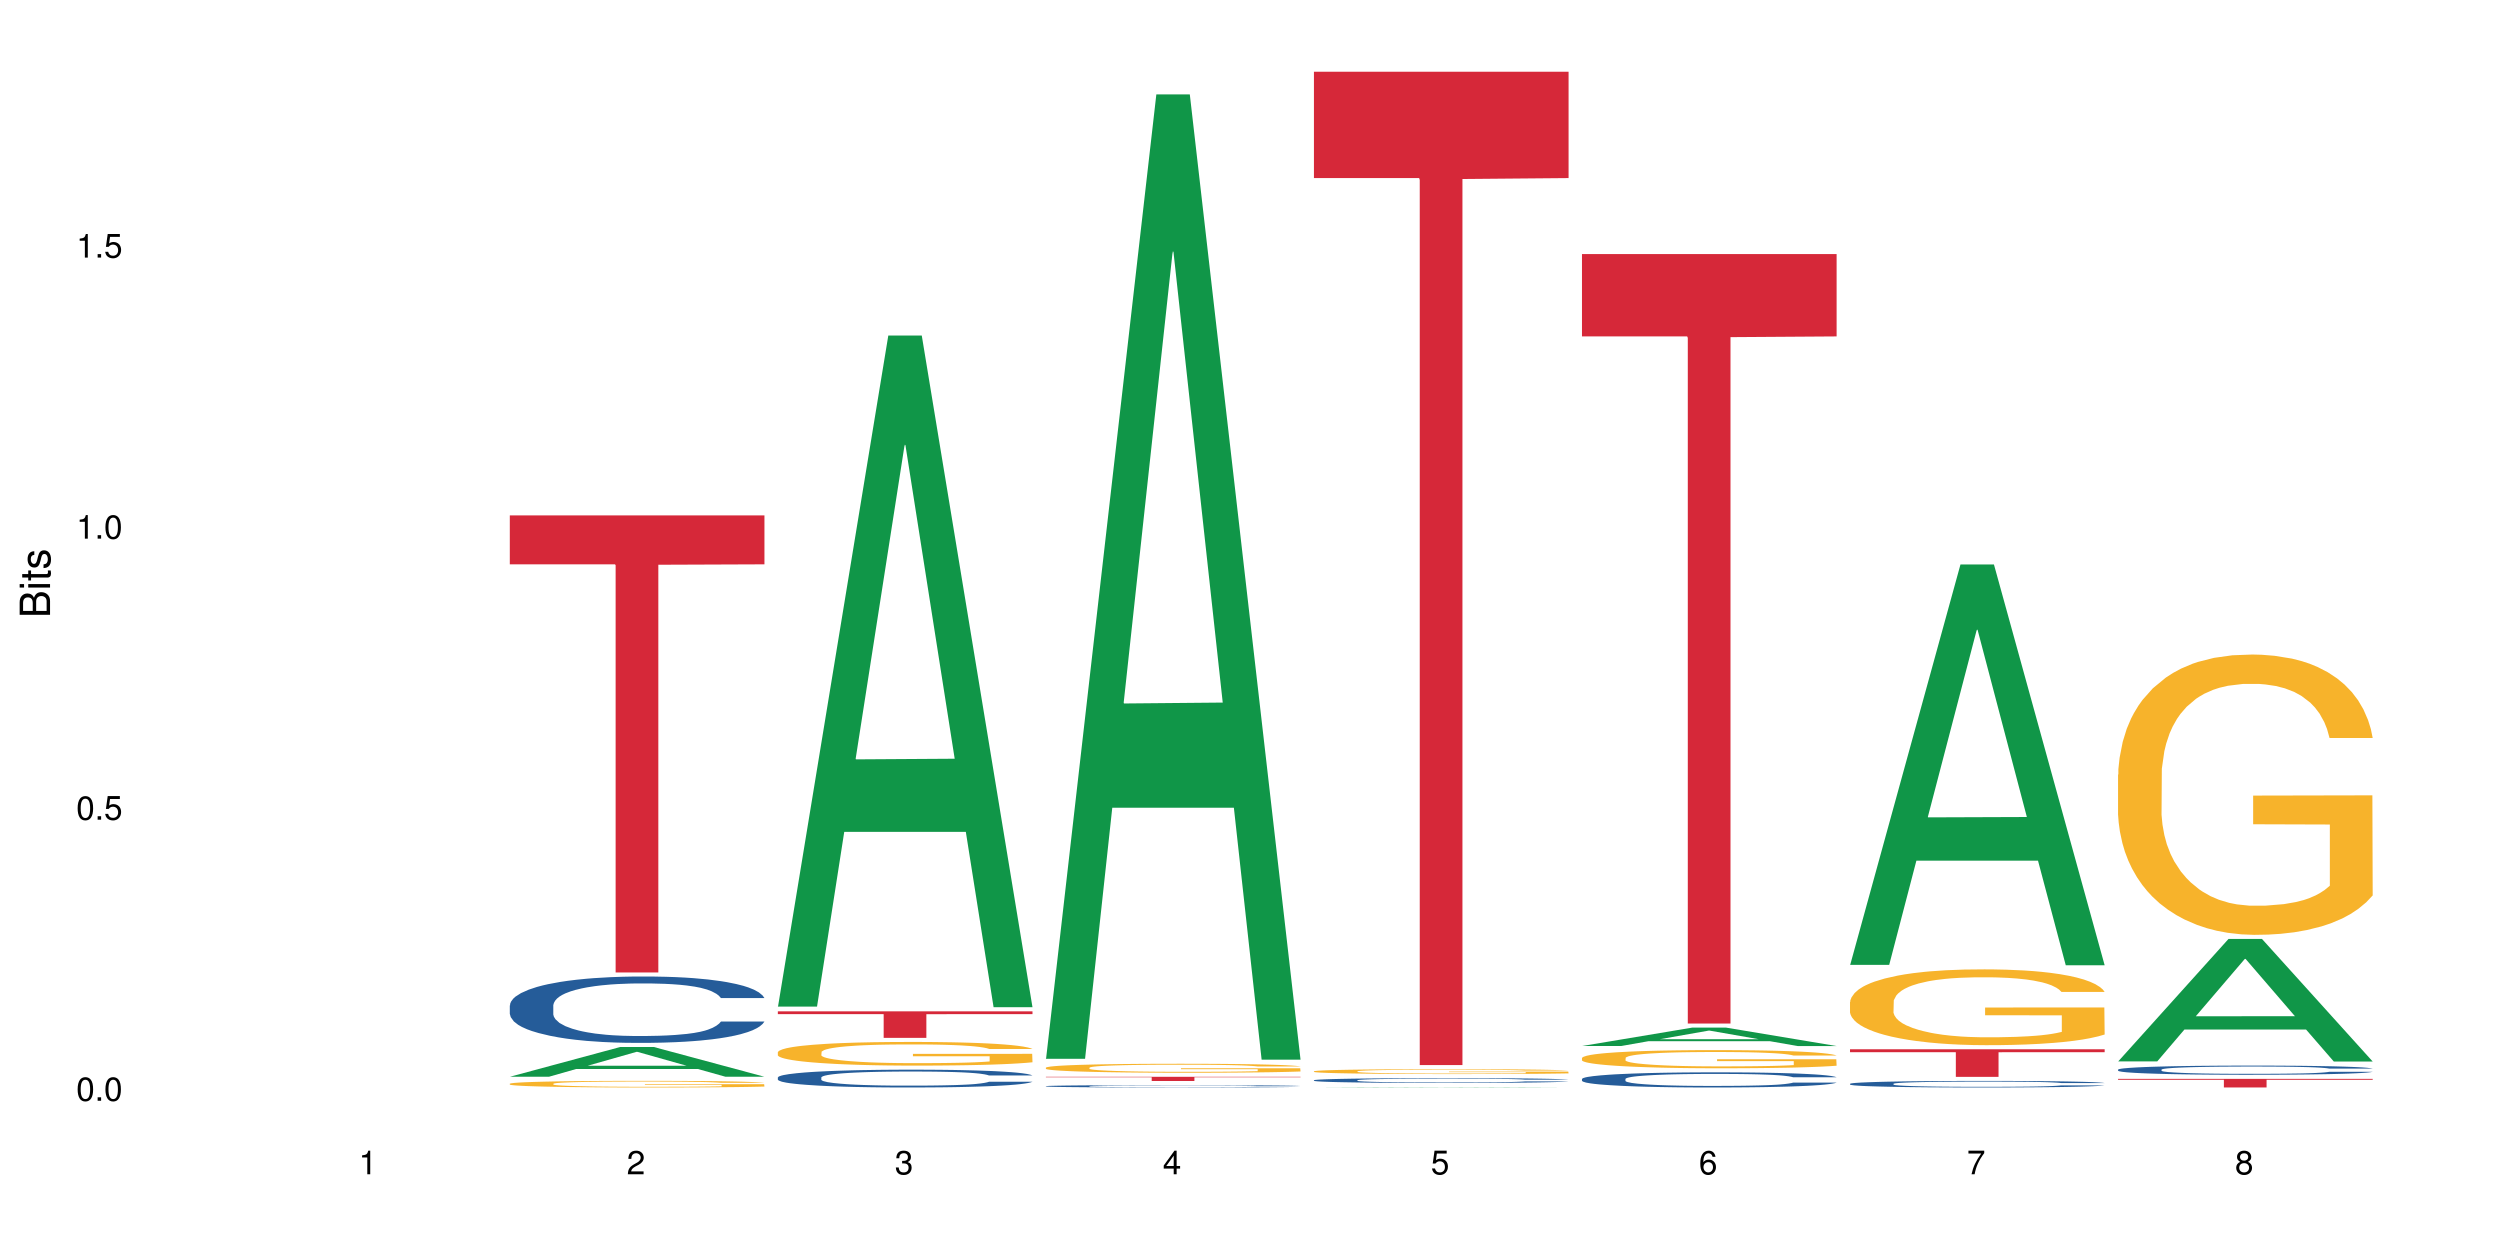 <?xml version="1.0" encoding="UTF-8"?>
<svg xmlns="http://www.w3.org/2000/svg" xmlns:xlink="http://www.w3.org/1999/xlink" width="720pt" height="360pt" viewBox="0 0 720 360" version="1.1">
<defs>
<g>
<symbol overflow="visible" id="glyph0-0">
<path style="stroke:none;" d=""/>
</symbol>
<symbol overflow="visible" id="glyph0-1">
<path style="stroke:none;" d="M 2.641 -6.797 C 2 -6.797 1.422 -6.531 1.078 -6.047 C 0.641 -5.453 0.406 -4.547 0.406 -3.297 C 0.406 -1 1.188 0.219 2.641 0.219 C 4.078 0.219 4.859 -1 4.859 -3.234 C 4.859 -4.562 4.656 -5.438 4.203 -6.047 C 3.844 -6.531 3.281 -6.797 2.641 -6.797 Z M 2.641 -6.047 C 3.547 -6.047 4 -5.125 4 -3.312 C 4 -1.375 3.562 -0.484 2.625 -0.484 C 1.734 -0.484 1.281 -1.422 1.281 -3.281 C 1.281 -5.141 1.734 -6.047 2.641 -6.047 Z M 2.641 -6.047 "/>
</symbol>
<symbol overflow="visible" id="glyph0-2">
<path style="stroke:none;" d="M 1.828 -1 L 0.828 -1 L 0.828 0 L 1.828 0 Z M 1.828 -1 "/>
</symbol>
<symbol overflow="visible" id="glyph0-3">
<path style="stroke:none;" d="M 4.562 -6.797 L 1.062 -6.797 L 0.547 -3.094 L 1.328 -3.094 C 1.719 -3.562 2.047 -3.734 2.578 -3.734 C 3.484 -3.734 4.062 -3.109 4.062 -2.094 C 4.062 -1.125 3.484 -0.531 2.578 -0.531 C 1.828 -0.531 1.375 -0.906 1.188 -1.672 L 0.328 -1.672 C 0.453 -1.109 0.547 -0.844 0.75 -0.594 C 1.125 -0.078 1.828 0.219 2.594 0.219 C 3.969 0.219 4.922 -0.781 4.922 -2.219 C 4.922 -3.562 4.031 -4.484 2.719 -4.484 C 2.25 -4.484 1.859 -4.359 1.469 -4.062 L 1.734 -5.969 L 4.562 -5.969 Z M 4.562 -6.797 "/>
</symbol>
<symbol overflow="visible" id="glyph0-4">
<path style="stroke:none;" d="M 2.484 -4.844 L 2.484 0 L 3.328 0 L 3.328 -6.797 L 2.766 -6.797 C 2.469 -5.75 2.281 -5.609 0.984 -5.453 L 0.984 -4.844 Z M 2.484 -4.844 "/>
</symbol>
<symbol overflow="visible" id="glyph0-5">
<path style="stroke:none;" d="M 4.859 -0.828 L 1.281 -0.828 C 1.359 -1.391 1.672 -1.75 2.5 -2.234 L 3.469 -2.75 C 4.406 -3.266 4.906 -3.969 4.906 -4.812 C 4.906 -5.375 4.672 -5.906 4.266 -6.266 C 3.859 -6.625 3.375 -6.797 2.719 -6.797 C 1.859 -6.797 1.219 -6.5 0.844 -5.922 C 0.609 -5.562 0.5 -5.125 0.484 -4.438 L 1.328 -4.438 C 1.359 -4.906 1.406 -5.188 1.531 -5.406 C 1.75 -5.812 2.188 -6.062 2.703 -6.062 C 3.469 -6.062 4.031 -5.516 4.031 -4.781 C 4.031 -4.25 3.719 -3.797 3.125 -3.438 L 2.234 -2.938 C 0.812 -2.141 0.406 -1.5 0.328 0 L 4.859 0 Z M 4.859 -0.828 "/>
</symbol>
<symbol overflow="visible" id="glyph0-6">
<path style="stroke:none;" d="M 2.125 -3.125 L 2.578 -3.125 C 3.516 -3.125 3.984 -2.703 3.984 -1.891 C 3.984 -1.031 3.469 -0.531 2.578 -0.531 C 1.656 -0.531 1.203 -0.984 1.156 -1.969 L 0.312 -1.969 C 0.344 -1.422 0.438 -1.078 0.609 -0.766 C 0.953 -0.109 1.625 0.219 2.547 0.219 C 3.953 0.219 4.859 -0.609 4.859 -1.906 C 4.859 -2.766 4.516 -3.25 3.703 -3.516 C 4.344 -3.766 4.656 -4.25 4.656 -4.938 C 4.656 -6.109 3.875 -6.797 2.578 -6.797 C 1.203 -6.797 0.484 -6.047 0.453 -4.609 L 1.297 -4.609 C 1.312 -5.016 1.344 -5.25 1.453 -5.453 C 1.641 -5.828 2.062 -6.062 2.594 -6.062 C 3.344 -6.062 3.797 -5.625 3.797 -4.906 C 3.797 -4.422 3.609 -4.141 3.25 -3.984 C 3.016 -3.891 2.719 -3.844 2.125 -3.844 Z M 2.125 -3.125 "/>
</symbol>
<symbol overflow="visible" id="glyph0-7">
<path style="stroke:none;" d="M 3.141 -1.625 L 3.141 0 L 3.984 0 L 3.984 -1.625 L 4.984 -1.625 L 4.984 -2.391 L 3.984 -2.391 L 3.984 -6.797 L 3.359 -6.797 L 0.266 -2.516 L 0.266 -1.625 Z M 3.141 -2.391 L 1 -2.391 L 3.141 -5.359 Z M 3.141 -2.391 "/>
</symbol>
<symbol overflow="visible" id="glyph0-8">
<path style="stroke:none;" d="M 4.781 -5.031 C 4.609 -6.141 3.891 -6.797 2.844 -6.797 C 2.094 -6.797 1.422 -6.438 1.031 -5.828 C 0.609 -5.172 0.406 -4.344 0.406 -3.094 C 0.406 -1.953 0.578 -1.234 0.984 -0.625 C 1.359 -0.078 1.953 0.219 2.703 0.219 C 3.984 0.219 4.922 -0.734 4.922 -2.078 C 4.922 -3.344 4.062 -4.234 2.844 -4.234 C 2.172 -4.234 1.641 -3.969 1.281 -3.469 C 1.281 -5.125 1.828 -6.047 2.797 -6.047 C 3.391 -6.047 3.797 -5.672 3.938 -5.031 Z M 2.734 -3.484 C 3.547 -3.484 4.062 -2.922 4.062 -2 C 4.062 -1.156 3.484 -0.531 2.703 -0.531 C 1.922 -0.531 1.328 -1.188 1.328 -2.047 C 1.328 -2.891 1.906 -3.484 2.734 -3.484 Z M 2.734 -3.484 "/>
</symbol>
<symbol overflow="visible" id="glyph0-9">
<path style="stroke:none;" d="M 4.984 -6.797 L 0.438 -6.797 L 0.438 -5.969 L 4.109 -5.969 C 2.5 -3.656 1.828 -2.234 1.328 0 L 2.219 0 C 2.594 -2.172 3.453 -4.047 4.984 -6.094 Z M 4.984 -6.797 "/>
</symbol>
<symbol overflow="visible" id="glyph0-10">
<path style="stroke:none;" d="M 3.75 -3.578 C 4.453 -4 4.688 -4.344 4.688 -4.984 C 4.688 -6.047 3.844 -6.797 2.641 -6.797 C 1.438 -6.797 0.594 -6.047 0.594 -4.984 C 0.594 -4.359 0.828 -4.016 1.516 -3.578 C 0.734 -3.203 0.359 -2.641 0.359 -1.891 C 0.359 -0.641 1.297 0.219 2.641 0.219 C 3.984 0.219 4.922 -0.641 4.922 -1.875 C 4.922 -2.641 4.531 -3.203 3.75 -3.578 Z M 2.641 -6.047 C 3.359 -6.047 3.812 -5.625 3.812 -4.969 C 3.812 -4.344 3.344 -3.922 2.641 -3.922 C 1.922 -3.922 1.453 -4.344 1.453 -4.984 C 1.453 -5.625 1.922 -6.047 2.641 -6.047 Z M 2.641 -3.203 C 3.484 -3.203 4.062 -2.672 4.062 -1.875 C 4.062 -1.062 3.484 -0.531 2.625 -0.531 C 1.797 -0.531 1.219 -1.078 1.219 -1.875 C 1.219 -2.672 1.797 -3.203 2.641 -3.203 Z M 2.641 -3.203 "/>
</symbol>
<symbol overflow="visible" id="glyph1-0">
<path style="stroke:none;" d=""/>
</symbol>
<symbol overflow="visible" id="glyph1-1">
<path style="stroke:none;" d="M 0 -0.953 L 0 -4.891 C 0 -5.719 -0.234 -6.344 -0.734 -6.797 C -1.188 -7.234 -1.812 -7.469 -2.5 -7.469 C -3.547 -7.469 -4.188 -7 -4.625 -5.875 C -4.984 -6.672 -5.641 -7.094 -6.531 -7.094 C -7.156 -7.094 -7.734 -6.859 -8.141 -6.391 C -8.562 -5.938 -8.75 -5.344 -8.75 -4.5 L -8.75 -0.953 Z M -4.984 -2.062 L -7.766 -2.062 L -7.766 -4.219 C -7.766 -4.844 -7.688 -5.203 -7.453 -5.5 C -7.219 -5.812 -6.859 -5.969 -6.375 -5.969 C -5.906 -5.969 -5.531 -5.812 -5.297 -5.5 C -5.062 -5.203 -4.984 -4.844 -4.984 -4.219 Z M -0.984 -2.062 L -4 -2.062 L -4 -4.781 C -4 -5.328 -3.859 -5.688 -3.578 -5.953 C -3.297 -6.219 -2.922 -6.359 -2.484 -6.359 C -2.062 -6.359 -1.688 -6.219 -1.406 -5.953 C -1.109 -5.688 -0.984 -5.328 -0.984 -4.781 Z M -0.984 -2.062 "/>
</symbol>
<symbol overflow="visible" id="glyph1-2">
<path style="stroke:none;" d="M -6.281 -1.797 L -6.281 -0.797 L 0 -0.797 L 0 -1.797 Z M -8.75 -1.797 L -8.75 -0.797 L -7.484 -0.797 L -7.484 -1.797 Z M -8.75 -1.797 "/>
</symbol>
<symbol overflow="visible" id="glyph1-3">
<path style="stroke:none;" d="M -6.281 -3.047 L -6.281 -2.016 L -8.016 -2.016 L -8.016 -1.016 L -6.281 -1.016 L -6.281 -0.172 L -5.469 -0.172 L -5.469 -1.016 L -0.719 -1.016 C -0.078 -1.016 0.281 -1.453 0.281 -2.234 C 0.281 -2.469 0.25 -2.719 0.188 -3.047 L -0.641 -3.047 C -0.609 -2.922 -0.594 -2.766 -0.594 -2.562 C -0.594 -2.141 -0.719 -2.016 -1.156 -2.016 L -5.469 -2.016 L -5.469 -3.047 Z M -6.281 -3.047 "/>
</symbol>
<symbol overflow="visible" id="glyph1-4">
<path style="stroke:none;" d="M -4.531 -5.25 C -5.766 -5.25 -6.469 -4.422 -6.469 -2.969 C -6.469 -1.516 -5.719 -0.562 -4.547 -0.562 C -3.562 -0.562 -3.094 -1.062 -2.734 -2.562 L -2.516 -3.484 C -2.344 -4.188 -2.094 -4.469 -1.625 -4.469 C -1.047 -4.469 -0.641 -3.875 -0.641 -3 C -0.641 -2.453 -0.797 -2 -1.062 -1.75 C -1.25 -1.594 -1.422 -1.531 -1.875 -1.469 L -1.875 -0.406 C -0.422 -0.453 0.281 -1.266 0.281 -2.922 C 0.281 -4.5 -0.5 -5.516 -1.719 -5.516 C -2.656 -5.516 -3.172 -4.984 -3.469 -3.734 L -3.703 -2.766 C -3.891 -1.953 -4.156 -1.609 -4.594 -1.609 C -5.172 -1.609 -5.547 -2.125 -5.547 -2.938 C -5.547 -3.75 -5.203 -4.172 -4.531 -4.203 Z M -4.531 -5.25 "/>
</symbol>
</g>
</defs>
<g id="surface89512">
<rect x="0" y="0" width="720" height="360" style="fill:rgb(100%,100%,100%);fill-opacity:1;stroke:none;"/>
<path style=" stroke:none;fill-rule:nonzero;fill:rgb(6.275%,58.824%,28.235%);fill-opacity:1;" d="M 146.824 310.102 L 146.902 310.094 L 178.637 301.531 L 188.273 301.531 L 220.16 310.109 L 208.957 310.109 L 200.965 307.871 L 165.941 307.871 L 158.109 310.102 L 146.824 310.102 L 169.312 306.941 L 197.754 306.934 L 183.57 302.934 L 183.414 302.926 L 183.258 302.949 L 169.234 306.934 L 169.312 306.941 Z M 146.824 310.102 "/>
<path style=" stroke:none;fill-rule:nonzero;fill:rgb(14.51%,36.078%,60%);fill-opacity:1;" d="M 146.824 289.562 L 146.914 289.543 L 146.914 289.125 L 147.184 288.461 L 147.809 287.621 L 148.434 287.047 L 150.043 286.016 L 152.281 285.02 L 154.605 284.25 L 156.305 283.797 L 157.824 283.449 L 161.312 282.801 L 163.551 282.469 L 165.965 282.172 L 168.914 281.875 L 171.062 281.703 L 175.891 281.422 L 179.469 281.301 L 182.242 281.246 L 188.234 281.246 L 191.812 281.316 L 194.406 281.402 L 197.266 281.543 L 199.68 281.703 L 203.883 282.086 L 207.641 282.574 L 209.34 282.855 L 212.023 283.395 L 214.078 283.918 L 215.512 284.375 L 217.121 285.02 L 218.551 285.805 L 219.625 286.695 L 220.16 287.449 L 207.641 287.449 L 207.016 286.75 L 206.301 286.207 L 204.957 285.492 L 203.617 284.984 L 201.738 284.477 L 200.039 284.148 L 197.715 283.816 L 195.656 283.605 L 193.512 283.449 L 191.453 283.344 L 187.52 283.238 L 182.957 283.238 L 181.258 283.273 L 177.77 283.414 L 175.891 283.535 L 173.207 283.781 L 171.332 284.008 L 169.094 284.355 L 167.574 284.652 L 165.695 285.105 L 164.355 285.508 L 162.836 286.086 L 161.941 286.523 L 161.137 287.012 L 160.418 287.586 L 159.883 288.199 L 159.523 288.844 L 159.348 289.473 L 159.348 292.18 L 159.523 292.809 L 159.973 293.543 L 161.137 294.609 L 162.836 295.535 L 164.801 296.27 L 166.68 296.793 L 167.754 297.039 L 169.184 297.316 L 171.418 297.668 L 174.641 298.016 L 176.516 298.156 L 179.379 298.297 L 182.332 298.363 L 186.266 298.363 L 189.754 298.297 L 192.078 298.207 L 194.492 298.066 L 197.805 297.77 L 199.859 297.492 L 201.648 297.16 L 202.988 296.828 L 203.883 296.547 L 205.227 296.008 L 206.301 295.414 L 207.105 294.801 L 207.641 294.207 L 220.16 294.207 L 219.625 294.906 L 218.82 295.586 L 218.016 296.094 L 216.762 296.707 L 215.332 297.246 L 213.273 297.859 L 211.574 298.262 L 209.34 298.695 L 207.281 299.027 L 205.047 299.324 L 201.738 299.676 L 199.59 299.848 L 197.266 300.008 L 194.492 300.148 L 191.004 300.27 L 187.25 300.34 L 183.762 300.355 L 180.004 300.32 L 177.234 300.25 L 173.566 300.094 L 169.004 299.781 L 165.695 299.449 L 163.102 299.117 L 160.867 298.766 L 158.363 298.297 L 155.145 297.527 L 153.176 296.934 L 151.832 296.445 L 150.312 295.762 L 149.238 295.152 L 147.988 294.172 L 147.094 292.934 L 146.824 291.973 Z M 146.824 289.562 "/>
<path style=" stroke:none;fill-rule:nonzero;fill:rgb(96.863%,70.196%,16.863%);fill-opacity:1;" d="M 146.824 312.102 L 146.914 312.102 L 146.914 312.066 L 147.273 311.988 L 148.168 311.879 L 149.328 311.789 L 150.582 311.719 L 151.387 311.684 L 152.727 311.633 L 153.891 311.594 L 156.844 311.516 L 160.598 311.441 L 162.656 311.41 L 164.98 311.379 L 168.289 311.348 L 169.809 311.336 L 174.461 311.305 L 179.738 311.289 L 185.551 311.285 L 188.234 311.285 L 191.898 311.293 L 196.91 311.312 L 199.77 311.328 L 202.008 311.348 L 204.332 311.367 L 207.195 311.402 L 209.875 311.445 L 212.023 311.488 L 214.168 311.539 L 215.957 311.598 L 217.477 311.656 L 218.82 311.73 L 219.625 311.793 L 220.16 311.852 L 207.73 311.852 L 207.016 311.793 L 206.211 311.746 L 204.867 311.688 L 203.527 311.645 L 202.184 311.613 L 199.68 311.566 L 197.535 311.539 L 194.852 311.516 L 192.258 311.5 L 189.305 311.488 L 187.52 311.484 L 182.777 311.484 L 178.484 311.496 L 175.98 311.512 L 174.191 311.523 L 171.688 311.551 L 170.168 311.57 L 169.273 311.586 L 166.59 311.641 L 164.801 311.688 L 163.816 311.723 L 162.566 311.773 L 161.672 311.82 L 160.688 311.891 L 160.152 311.945 L 159.434 312.062 L 159.348 312.375 L 159.613 312.441 L 160.152 312.516 L 160.867 312.578 L 161.941 312.645 L 163.012 312.695 L 164.891 312.762 L 166.5 312.809 L 167.754 312.836 L 170.168 312.887 L 171.152 312.902 L 173.477 312.934 L 175.891 312.957 L 178.844 312.977 L 181.078 312.988 L 184.656 312.996 L 189.219 312.996 L 194.582 312.984 L 197.98 312.973 L 200.309 312.957 L 201.828 312.945 L 203.707 312.926 L 205.047 312.91 L 206.301 312.891 L 207.82 312.859 L 207.82 312.441 L 185.73 312.441 L 185.73 312.246 L 220.07 312.242 L 220.16 312.926 L 218.285 312.973 L 215.957 313.02 L 213.723 313.055 L 211.398 313.086 L 208.086 313.117 L 205.406 313.137 L 201.289 313.164 L 197.535 313.18 L 193.598 313.188 L 190.113 313.195 L 185.996 313.195 L 182.332 313.191 L 178.395 313.184 L 175.266 313.168 L 172.402 313.152 L 169.543 313.129 L 165.965 313.09 L 163.641 313.062 L 161.223 313.023 L 158.809 312.98 L 156.664 312.934 L 155.23 312.898 L 153.801 312.855 L 152.281 312.805 L 150.852 312.742 L 149.777 312.688 L 148.793 312.629 L 148.078 312.57 L 147.363 312.492 L 147.004 312.43 L 146.824 312.375 Z M 146.824 312.102 "/>
<path style=" stroke:none;fill-rule:nonzero;fill:rgb(83.922%,15.686%,22.353%);fill-opacity:1;" d="M 146.824 148.434 L 220.16 148.434 L 220.16 162.527 L 189.598 162.648 L 189.598 280.07 L 177.301 280.07 L 177.301 162.773 L 177.121 162.527 L 146.824 162.527 Z M 146.824 148.434 "/>
<path style=" stroke:none;fill-rule:nonzero;fill:rgb(6.275%,58.824%,28.235%);fill-opacity:1;" d="M 224.02 289.898 L 224.098 289.719 L 255.832 96.629 L 265.469 96.629 L 297.355 290.082 L 286.152 290.082 L 278.16 239.582 L 243.141 239.582 L 235.305 289.898 L 224.02 289.898 L 246.508 218.695 L 274.949 218.512 L 260.77 128.234 L 260.609 128.055 L 260.453 128.598 L 246.43 218.512 L 246.508 218.695 Z M 224.02 289.898 "/>
<path style=" stroke:none;fill-rule:nonzero;fill:rgb(14.51%,36.078%,60%);fill-opacity:1;" d="M 224.02 310.301 L 224.109 310.297 L 224.109 310.184 L 224.379 310.004 L 225.004 309.781 L 225.633 309.625 L 227.242 309.348 L 229.477 309.082 L 231.801 308.875 L 233.5 308.754 L 235.023 308.66 L 238.508 308.488 L 240.746 308.398 L 243.16 308.32 L 246.113 308.238 L 248.258 308.191 L 253.086 308.117 L 256.664 308.086 L 259.438 308.07 L 265.43 308.07 L 269.008 308.09 L 271.602 308.113 L 274.461 308.148 L 276.875 308.191 L 281.082 308.297 L 284.836 308.426 L 286.535 308.5 L 289.219 308.648 L 291.277 308.789 L 292.707 308.91 L 294.316 309.082 L 295.746 309.293 L 296.82 309.531 L 297.355 309.734 L 284.836 309.734 L 284.211 309.547 L 283.496 309.402 L 282.152 309.207 L 280.812 309.074 L 278.934 308.938 L 277.234 308.848 L 274.91 308.758 L 272.852 308.703 L 270.707 308.66 L 268.648 308.633 L 264.715 308.605 L 260.152 308.605 L 258.453 308.613 L 254.965 308.652 L 253.086 308.684 L 250.406 308.75 L 248.527 308.812 L 246.289 308.906 L 244.77 308.984 L 242.891 309.105 L 241.551 309.215 L 240.031 309.367 L 239.137 309.484 L 238.332 309.617 L 237.613 309.77 L 237.078 309.934 L 236.723 310.109 L 236.543 310.277 L 236.543 311.004 L 236.723 311.172 L 237.168 311.367 L 238.332 311.656 L 240.031 311.902 L 241.996 312.098 L 243.875 312.238 L 244.949 312.305 L 246.379 312.379 L 248.617 312.473 L 251.836 312.566 L 253.715 312.605 L 256.574 312.645 L 259.527 312.66 L 263.461 312.66 L 266.949 312.645 L 269.273 312.621 L 271.691 312.582 L 275 312.504 L 277.055 312.426 L 278.844 312.34 L 280.188 312.25 L 281.082 312.176 L 282.422 312.027 L 283.496 311.871 L 284.301 311.707 L 284.836 311.547 L 297.355 311.547 L 296.82 311.734 L 296.016 311.918 L 295.211 312.051 L 293.957 312.215 L 292.527 312.363 L 290.473 312.527 L 288.773 312.633 L 286.535 312.75 L 284.48 312.84 L 282.242 312.918 L 278.934 313.012 L 276.789 313.059 L 274.461 313.102 L 271.691 313.141 L 268.203 313.172 L 264.445 313.191 L 260.957 313.195 L 257.203 313.188 L 254.43 313.168 L 250.762 313.125 L 246.199 313.043 L 242.891 312.953 L 240.297 312.863 L 238.062 312.77 L 235.559 312.645 L 232.34 312.438 L 230.371 312.277 L 229.031 312.145 L 227.508 311.965 L 226.438 311.801 L 225.184 311.539 L 224.289 311.203 L 224.02 310.945 Z M 224.02 310.301 "/>
<path style=" stroke:none;fill-rule:nonzero;fill:rgb(96.863%,70.196%,16.863%);fill-opacity:1;" d="M 224.02 303 L 224.109 302.992 L 224.109 302.867 L 224.469 302.586 L 225.363 302.203 L 226.523 301.883 L 227.777 301.637 L 228.582 301.504 L 229.926 301.316 L 231.086 301.18 L 234.039 300.902 L 237.793 300.641 L 239.852 300.527 L 242.176 300.422 L 245.484 300.305 L 247.004 300.258 L 251.656 300.16 L 256.934 300.098 L 262.746 300.078 L 265.43 300.086 L 269.098 300.109 L 274.105 300.18 L 276.965 300.242 L 279.203 300.305 L 281.527 300.383 L 284.391 300.508 L 287.074 300.656 L 289.219 300.809 L 291.367 300.996 L 293.152 301.195 L 294.676 301.41 L 296.016 301.672 L 296.82 301.891 L 297.355 302.109 L 284.926 302.109 L 284.211 301.891 L 283.406 301.723 L 282.062 301.516 L 280.723 301.367 L 279.383 301.25 L 276.875 301.086 L 274.73 300.988 L 272.047 300.902 L 269.453 300.844 L 266.504 300.809 L 264.715 300.797 L 259.973 300.797 L 255.68 300.84 L 253.176 300.887 L 251.387 300.938 L 248.883 301.031 L 247.363 301.105 L 246.469 301.156 L 243.785 301.348 L 241.996 301.523 L 241.016 301.641 L 239.762 301.828 L 238.867 301.996 L 237.883 302.246 L 237.348 302.434 L 236.633 302.855 L 236.543 303.977 L 236.809 304.211 L 237.348 304.469 L 238.062 304.691 L 239.137 304.93 L 240.207 305.109 L 242.086 305.352 L 243.695 305.516 L 244.949 305.621 L 247.363 305.789 L 248.348 305.844 L 250.672 305.957 L 253.086 306.043 L 256.039 306.117 L 258.273 306.156 L 261.852 306.188 L 266.414 306.188 L 271.777 306.148 L 275.176 306.098 L 277.504 306.051 L 279.023 306.004 L 280.902 305.938 L 282.242 305.875 L 283.496 305.805 L 285.016 305.699 L 285.016 304.211 L 262.926 304.207 L 262.926 303.508 L 297.27 303.504 L 297.355 305.938 L 295.48 306.105 L 293.152 306.266 L 290.918 306.391 L 288.594 306.496 L 285.285 306.617 L 282.602 306.691 L 278.488 306.777 L 274.73 306.832 L 270.797 306.871 L 267.309 306.891 L 263.195 306.895 L 259.527 306.883 L 255.59 306.848 L 252.461 306.797 L 249.598 306.734 L 246.738 306.652 L 243.16 306.523 L 240.836 306.418 L 238.422 306.285 L 236.004 306.129 L 233.859 305.961 L 232.43 305.832 L 230.996 305.684 L 229.477 305.496 L 228.047 305.285 L 226.973 305.09 L 225.988 304.871 L 225.273 304.668 L 224.559 304.387 L 224.199 304.164 L 224.02 303.969 Z M 224.02 303 "/>
<path style=" stroke:none;fill-rule:nonzero;fill:rgb(83.922%,15.686%,22.353%);fill-opacity:1;" d="M 224.02 291.258 L 297.355 291.258 L 297.355 292.074 L 266.793 292.082 L 266.793 298.902 L 254.496 298.902 L 254.496 292.09 L 254.316 292.074 L 224.02 292.074 Z M 224.02 291.258 "/>
<path style=" stroke:none;fill-rule:nonzero;fill:rgb(6.275%,58.824%,28.235%);fill-opacity:1;" d="M 301.219 304.93 L 301.297 304.668 L 333.027 27.184 L 342.664 27.184 L 374.555 305.191 L 363.348 305.191 L 355.355 232.621 L 320.336 232.621 L 312.5 304.93 L 301.219 304.93 L 323.703 202.602 L 352.145 202.34 L 337.965 72.605 L 337.809 72.344 L 337.648 73.129 L 323.625 202.34 L 323.703 202.602 Z M 301.219 304.93 "/>
<path style=" stroke:none;fill-rule:nonzero;fill:rgb(14.51%,36.078%,60%);fill-opacity:1;" d="M 301.219 312.809 L 301.305 312.809 L 301.305 312.793 L 301.574 312.77 L 302.199 312.738 L 302.828 312.719 L 304.438 312.684 L 306.672 312.645 L 308.996 312.617 L 310.695 312.602 L 312.219 312.59 L 315.707 312.566 L 317.941 312.555 L 320.355 312.543 L 323.309 312.535 L 325.453 312.527 L 330.285 312.516 L 333.859 312.512 L 346.203 312.512 L 348.797 312.516 L 351.656 312.52 L 354.074 312.527 L 358.277 312.539 L 362.031 312.559 L 363.73 312.566 L 366.414 312.586 L 368.473 312.605 L 369.902 312.621 L 371.512 312.645 L 372.945 312.676 L 374.016 312.707 L 374.555 312.734 L 362.031 312.734 L 361.406 312.707 L 360.691 312.688 L 359.348 312.664 L 358.008 312.645 L 356.129 312.625 L 354.43 312.613 L 352.105 312.602 L 350.047 312.594 L 347.902 312.59 L 345.844 312.586 L 341.91 312.582 L 335.648 312.582 L 332.16 312.59 L 330.285 312.594 L 327.602 312.602 L 325.723 312.609 L 323.484 312.621 L 321.965 312.633 L 320.086 312.648 L 318.746 312.664 L 317.227 312.684 L 316.332 312.699 L 315.527 312.719 L 314.812 312.738 L 314.273 312.762 L 313.918 312.781 L 313.738 312.805 L 313.738 312.902 L 313.918 312.926 L 314.363 312.953 L 315.527 312.988 L 317.227 313.023 L 319.195 313.051 L 321.07 313.066 L 322.145 313.078 L 323.574 313.086 L 325.812 313.098 L 329.031 313.113 L 330.91 313.117 L 333.77 313.121 L 336.723 313.125 L 340.656 313.125 L 344.145 313.121 L 346.473 313.117 L 348.887 313.113 L 352.195 313.102 L 354.25 313.094 L 356.039 313.082 L 357.383 313.07 L 358.277 313.059 L 359.617 313.039 L 360.691 313.02 L 361.496 312.996 L 362.031 312.977 L 374.555 312.977 L 374.016 313 L 373.211 313.023 L 372.406 313.043 L 371.156 313.066 L 369.723 313.086 L 367.668 313.105 L 365.969 313.121 L 363.73 313.137 L 361.676 313.148 L 359.438 313.16 L 356.129 313.172 L 353.984 313.176 L 351.656 313.184 L 348.887 313.188 L 345.398 313.191 L 341.641 313.195 L 334.398 313.195 L 331.625 313.191 L 327.957 313.188 L 323.398 313.176 L 320.086 313.164 L 317.496 313.152 L 315.258 313.141 L 312.754 313.121 L 309.535 313.094 L 307.566 313.074 L 306.227 313.055 L 304.707 313.031 L 303.633 313.008 L 302.379 312.973 L 301.484 312.93 L 301.219 312.895 Z M 301.219 312.809 "/>
<path style=" stroke:none;fill-rule:nonzero;fill:rgb(96.863%,70.196%,16.863%);fill-opacity:1;" d="M 301.219 307.473 L 301.305 307.469 L 301.305 307.422 L 301.664 307.316 L 302.559 307.168 L 303.723 307.051 L 304.973 306.953 L 305.777 306.906 L 307.121 306.836 L 308.281 306.781 L 311.234 306.676 L 314.988 306.578 L 317.047 306.535 L 319.371 306.496 L 322.68 306.449 L 324.203 306.434 L 328.852 306.395 L 334.129 306.371 L 339.941 306.363 L 342.625 306.367 L 346.293 306.375 L 351.301 306.402 L 354.164 306.426 L 356.398 306.449 L 358.723 306.48 L 361.586 306.527 L 364.27 306.586 L 366.414 306.641 L 368.562 306.711 L 370.352 306.789 L 371.871 306.871 L 373.211 306.969 L 374.016 307.051 L 374.555 307.133 L 362.121 307.133 L 361.406 307.051 L 360.602 306.988 L 359.262 306.91 L 357.918 306.852 L 356.578 306.809 L 354.074 306.746 L 351.926 306.711 L 349.242 306.676 L 346.648 306.656 L 343.699 306.641 L 341.91 306.637 L 337.168 306.637 L 332.875 306.652 L 330.371 306.672 L 328.586 306.691 L 326.078 306.727 L 324.559 306.754 L 323.664 306.773 L 320.98 306.848 L 319.195 306.914 L 318.211 306.957 L 316.957 307.027 L 316.062 307.094 L 315.078 307.188 L 314.543 307.258 L 313.828 307.418 L 313.738 307.844 L 314.008 307.934 L 314.543 308.031 L 315.258 308.113 L 316.332 308.203 L 317.406 308.273 L 319.281 308.363 L 320.895 308.426 L 322.145 308.465 L 324.559 308.531 L 325.543 308.551 L 327.867 308.594 L 330.285 308.625 L 333.234 308.656 L 335.469 308.668 L 339.047 308.68 L 343.609 308.68 L 348.977 308.668 L 352.375 308.648 L 354.699 308.629 L 356.219 308.613 L 358.098 308.586 L 359.438 308.562 L 360.691 308.535 L 362.211 308.496 L 362.211 307.934 L 340.121 307.93 L 340.121 307.664 L 374.465 307.664 L 374.555 308.586 L 372.676 308.648 L 370.352 308.711 L 368.113 308.758 L 365.789 308.801 L 362.48 308.844 L 359.797 308.871 L 355.684 308.906 L 351.926 308.926 L 347.992 308.941 L 344.504 308.949 L 340.391 308.949 L 336.723 308.945 L 332.789 308.93 L 329.656 308.914 L 326.797 308.891 L 323.934 308.859 L 320.355 308.809 L 318.031 308.77 L 315.617 308.719 L 313.203 308.66 L 311.055 308.598 L 309.625 308.547 L 308.191 308.488 L 306.672 308.418 L 305.242 308.34 L 304.168 308.266 L 303.184 308.184 L 302.469 308.105 L 301.754 308 L 301.395 307.914 L 301.219 307.84 Z M 301.219 307.473 "/>
<path style=" stroke:none;fill-rule:nonzero;fill:rgb(83.922%,15.686%,22.353%);fill-opacity:1;" d="M 301.219 310.125 L 374.555 310.125 L 374.555 310.254 L 343.988 310.254 L 343.988 311.336 L 331.691 311.336 L 331.691 310.258 L 331.516 310.254 L 301.219 310.254 Z M 301.219 310.125 "/>
<path style=" stroke:none;fill-rule:nonzero;fill:rgb(6.275%,58.824%,28.235%);fill-opacity:1;" d="M 378.414 313.195 L 378.492 313.195 L 410.223 313.059 L 419.859 313.059 L 451.75 313.195 L 440.547 313.195 L 432.555 313.16 L 397.531 313.16 L 389.695 313.195 L 378.414 313.195 L 400.898 313.145 L 429.34 313.145 L 415.16 313.082 L 414.848 313.082 L 400.82 313.145 L 400.898 313.145 Z M 378.414 313.195 "/>
<path style=" stroke:none;fill-rule:nonzero;fill:rgb(14.51%,36.078%,60%);fill-opacity:1;" d="M 378.414 311.105 L 378.504 311.102 L 378.504 311.07 L 378.77 311.023 L 379.398 310.965 L 380.023 310.922 L 381.633 310.848 L 383.867 310.773 L 386.195 310.719 L 387.895 310.688 L 389.414 310.66 L 392.902 310.613 L 395.137 310.59 L 397.551 310.57 L 400.504 310.547 L 402.648 310.535 L 407.48 310.516 L 411.055 310.504 L 413.828 310.5 L 419.82 310.5 L 423.398 310.508 L 425.992 310.512 L 428.855 310.523 L 431.27 310.535 L 435.473 310.562 L 439.227 310.598 L 440.926 310.617 L 443.609 310.656 L 445.668 310.695 L 447.098 310.727 L 448.707 310.773 L 450.141 310.832 L 451.211 310.895 L 451.75 310.949 L 439.227 310.949 L 438.602 310.898 L 437.887 310.859 L 436.547 310.809 L 435.203 310.773 L 433.324 310.734 L 431.625 310.711 L 429.301 310.688 L 427.246 310.672 L 425.098 310.66 L 423.039 310.652 L 419.105 310.645 L 414.543 310.645 L 412.844 310.648 L 409.355 310.66 L 407.48 310.668 L 404.797 310.684 L 402.918 310.703 L 400.684 310.727 L 399.16 310.75 L 397.285 310.781 L 395.941 310.809 L 394.422 310.852 L 393.527 310.883 L 392.723 310.918 L 392.008 310.961 L 391.469 311.004 L 391.113 311.051 L 390.934 311.098 L 390.934 311.293 L 391.113 311.34 L 391.559 311.391 L 392.723 311.469 L 394.422 311.535 L 396.391 311.59 L 398.266 311.629 L 399.34 311.645 L 400.773 311.664 L 403.008 311.691 L 406.227 311.715 L 408.105 311.727 L 410.969 311.734 L 413.918 311.742 L 417.855 311.742 L 421.34 311.734 L 423.668 311.73 L 426.082 311.719 L 429.391 311.699 L 431.449 311.68 L 433.234 311.652 L 434.578 311.629 L 435.473 311.609 L 436.812 311.57 L 437.887 311.527 L 438.691 311.484 L 439.227 311.441 L 451.75 311.441 L 451.211 311.492 L 450.406 311.539 L 449.602 311.578 L 448.352 311.621 L 446.918 311.66 L 444.863 311.703 L 443.164 311.734 L 440.926 311.766 L 438.871 311.789 L 436.637 311.812 L 433.324 311.836 L 431.18 311.848 L 428.855 311.859 L 426.082 311.871 L 422.594 311.879 L 418.836 311.883 L 415.348 311.887 L 411.594 311.883 L 408.82 311.879 L 405.152 311.867 L 400.594 311.844 L 397.285 311.82 L 394.691 311.797 L 392.453 311.77 L 389.949 311.734 L 386.73 311.68 L 384.762 311.637 L 383.422 311.602 L 381.902 311.551 L 380.828 311.508 L 379.574 311.438 L 378.68 311.348 L 378.414 311.277 Z M 378.414 311.105 "/>
<path style=" stroke:none;fill-rule:nonzero;fill:rgb(96.863%,70.196%,16.863%);fill-opacity:1;" d="M 378.414 308.523 L 378.504 308.523 L 378.504 308.496 L 378.859 308.438 L 379.754 308.359 L 380.918 308.293 L 382.168 308.242 L 382.973 308.215 L 384.316 308.176 L 385.477 308.148 L 388.43 308.09 L 392.188 308.039 L 394.242 308.016 L 396.566 307.992 L 399.879 307.969 L 401.398 307.961 L 406.047 307.938 L 411.324 307.926 L 417.137 307.922 L 419.82 307.922 L 423.488 307.93 L 428.496 307.941 L 431.359 307.957 L 433.594 307.969 L 435.918 307.984 L 438.781 308.012 L 441.465 308.043 L 443.609 308.07 L 445.758 308.109 L 447.547 308.152 L 449.066 308.195 L 450.406 308.25 L 451.211 308.297 L 451.75 308.34 L 439.316 308.34 L 438.602 308.297 L 437.797 308.262 L 436.457 308.219 L 435.113 308.188 L 433.773 308.164 L 431.27 308.129 L 429.121 308.109 L 426.438 308.09 L 423.848 308.078 L 420.895 308.07 L 414.367 308.07 L 410.074 308.078 L 407.57 308.09 L 405.781 308.098 L 403.277 308.117 L 401.754 308.133 L 400.859 308.145 L 398.18 308.184 L 396.391 308.219 L 395.406 308.242 L 394.152 308.281 L 393.258 308.316 L 392.277 308.367 L 391.738 308.406 L 391.023 308.492 L 390.934 308.727 L 391.203 308.773 L 391.738 308.828 L 392.453 308.871 L 393.527 308.922 L 394.602 308.957 L 396.48 309.008 L 398.09 309.043 L 399.34 309.062 L 401.754 309.098 L 402.738 309.109 L 405.066 309.133 L 407.48 309.152 L 410.43 309.168 L 412.668 309.176 L 416.242 309.18 L 420.805 309.18 L 426.172 309.172 L 429.57 309.164 L 431.895 309.152 L 433.414 309.145 L 435.293 309.129 L 436.637 309.117 L 437.887 309.102 L 439.406 309.082 L 439.406 308.773 L 417.316 308.773 L 417.316 308.629 L 451.66 308.629 L 451.75 309.129 L 449.871 309.164 L 447.547 309.195 L 445.309 309.223 L 442.984 309.246 L 439.676 309.27 L 436.992 309.285 L 432.879 309.301 L 429.121 309.312 L 425.188 309.32 L 421.699 309.324 L 417.586 309.328 L 413.918 309.324 L 409.984 309.316 L 406.852 309.305 L 403.992 309.293 L 401.129 309.277 L 397.551 309.25 L 395.227 309.227 L 392.812 309.199 L 390.398 309.168 L 388.25 309.133 L 385.391 309.078 L 383.867 309.039 L 382.438 308.996 L 381.363 308.953 L 380.379 308.91 L 379.664 308.867 L 378.949 308.809 L 378.594 308.762 L 378.414 308.723 Z M 378.414 308.523 "/>
<path style=" stroke:none;fill-rule:nonzero;fill:rgb(83.922%,15.686%,22.353%);fill-opacity:1;" d="M 378.414 20.664 L 451.75 20.664 L 451.75 51.285 L 421.184 51.555 L 421.184 306.746 L 408.887 306.746 L 408.887 51.824 L 408.711 51.285 L 378.414 51.285 Z M 378.414 20.664 "/>
<path style=" stroke:none;fill-rule:nonzero;fill:rgb(6.275%,58.824%,28.235%);fill-opacity:1;" d="M 455.609 301.254 L 455.688 301.246 L 487.418 295.945 L 497.055 295.945 L 528.945 301.258 L 517.742 301.258 L 509.75 299.871 L 474.727 299.871 L 466.891 301.254 L 455.609 301.254 L 478.094 299.297 L 506.535 299.293 L 492.355 296.816 L 492.199 296.809 L 492.043 296.824 L 478.016 299.293 L 478.094 299.297 Z M 455.609 301.254 "/>
<path style=" stroke:none;fill-rule:nonzero;fill:rgb(14.51%,36.078%,60%);fill-opacity:1;" d="M 455.609 310.734 L 455.699 310.73 L 455.699 310.633 L 455.965 310.484 L 456.594 310.293 L 457.219 310.16 L 458.828 309.926 L 461.066 309.699 L 463.391 309.523 L 465.09 309.418 L 466.609 309.34 L 470.098 309.191 L 472.332 309.117 L 474.746 309.047 L 477.699 308.98 L 479.848 308.941 L 484.676 308.875 L 488.254 308.848 L 491.023 308.836 L 497.016 308.836 L 500.594 308.852 L 503.188 308.871 L 506.051 308.906 L 508.465 308.941 L 512.668 309.027 L 516.426 309.141 L 518.125 309.203 L 520.805 309.328 L 522.863 309.445 L 524.293 309.551 L 525.906 309.699 L 527.336 309.875 L 528.41 310.082 L 528.945 310.25 L 516.426 310.25 L 515.797 310.094 L 515.082 309.969 L 513.742 309.805 L 512.398 309.691 L 510.523 309.574 L 508.824 309.5 L 506.496 309.422 L 504.441 309.375 L 502.293 309.34 L 500.238 309.316 L 496.301 309.293 L 491.742 309.293 L 490.043 309.301 L 486.555 309.332 L 484.676 309.359 L 481.992 309.414 L 480.113 309.465 L 477.879 309.547 L 476.359 309.613 L 474.48 309.719 L 473.137 309.809 L 471.617 309.941 L 470.723 310.039 L 469.918 310.152 L 469.203 310.285 L 468.668 310.422 L 468.309 310.57 L 468.129 310.715 L 468.129 311.332 L 468.309 311.477 L 468.758 311.641 L 469.918 311.887 L 471.617 312.098 L 473.586 312.262 L 475.465 312.383 L 476.535 312.438 L 477.969 312.504 L 480.203 312.582 L 483.422 312.66 L 485.301 312.695 L 488.164 312.727 L 491.113 312.742 L 495.051 312.742 L 498.539 312.727 L 500.863 312.707 L 503.277 312.676 L 506.586 312.605 L 508.645 312.543 L 510.434 312.465 L 511.773 312.391 L 512.668 312.328 L 514.008 312.203 L 515.082 312.066 L 515.887 311.93 L 516.426 311.793 L 528.945 311.793 L 528.41 311.953 L 527.605 312.109 L 526.797 312.223 L 525.547 312.363 L 524.117 312.488 L 522.059 312.625 L 520.359 312.719 L 518.125 312.816 L 516.066 312.895 L 513.832 312.961 L 510.523 313.039 L 508.375 313.082 L 506.051 313.117 L 503.277 313.148 L 499.789 313.176 L 496.035 313.191 L 492.547 313.195 L 488.789 313.188 L 486.016 313.172 L 482.352 313.137 L 477.789 313.062 L 474.48 312.988 L 471.887 312.914 L 469.648 312.832 L 467.145 312.727 L 463.926 312.551 L 461.957 312.414 L 460.617 312.305 L 459.098 312.148 L 458.023 312.008 L 456.773 311.785 L 455.879 311.504 L 455.609 311.285 Z M 455.609 310.734 "/>
<path style=" stroke:none;fill-rule:nonzero;fill:rgb(96.863%,70.196%,16.863%);fill-opacity:1;" d="M 455.609 304.672 L 455.699 304.668 L 455.699 304.57 L 456.055 304.355 L 456.949 304.062 L 458.113 303.816 L 459.367 303.625 L 460.172 303.527 L 461.512 303.383 L 462.676 303.277 L 465.625 303.062 L 469.383 302.863 L 471.438 302.777 L 473.766 302.695 L 477.074 302.605 L 478.594 302.57 L 483.246 302.496 L 488.52 302.445 L 494.336 302.434 L 497.016 302.438 L 500.684 302.457 L 505.691 302.508 L 508.555 302.555 L 510.789 302.605 L 513.117 302.668 L 515.977 302.762 L 518.66 302.875 L 520.805 302.992 L 522.953 303.133 L 524.742 303.289 L 526.262 303.453 L 527.605 303.656 L 528.41 303.82 L 528.945 303.988 L 516.516 303.988 L 515.797 303.82 L 514.992 303.691 L 513.652 303.535 L 512.309 303.422 L 510.969 303.332 L 508.465 303.207 L 506.316 303.129 L 503.637 303.062 L 501.043 303.02 L 498.09 302.992 L 496.301 302.98 L 491.562 302.98 L 487.27 303.016 L 484.766 303.055 L 482.977 303.09 L 480.473 303.164 L 478.953 303.219 L 478.059 303.258 L 475.375 303.406 L 473.586 303.539 L 472.602 303.633 L 471.348 303.773 L 470.457 303.902 L 469.473 304.094 L 468.934 304.238 L 468.219 304.562 L 468.129 305.422 L 468.398 305.605 L 468.934 305.801 L 469.648 305.973 L 470.723 306.152 L 471.797 306.293 L 473.676 306.477 L 475.285 306.602 L 476.535 306.684 L 478.953 306.812 L 479.934 306.855 L 482.262 306.941 L 484.676 307.008 L 487.625 307.066 L 489.863 307.094 L 493.441 307.117 L 498 307.117 L 503.367 307.09 L 506.766 307.051 L 509.09 307.012 L 510.609 306.98 L 512.488 306.926 L 513.832 306.879 L 515.082 306.828 L 516.602 306.746 L 516.602 305.605 L 494.512 305.598 L 494.512 305.062 L 528.855 305.059 L 528.945 306.926 L 527.066 307.055 L 524.742 307.18 L 522.508 307.273 L 520.18 307.355 L 516.871 307.449 L 514.188 307.504 L 510.074 307.57 L 506.316 307.613 L 502.383 307.645 L 498.895 307.656 L 494.781 307.664 L 491.113 307.652 L 487.18 307.625 L 484.051 307.586 L 481.188 307.539 L 478.324 307.477 L 474.746 307.375 L 472.422 307.293 L 470.008 307.195 L 467.594 307.074 L 465.445 306.945 L 464.016 306.844 L 462.586 306.73 L 461.066 306.586 L 459.633 306.426 L 458.559 306.277 L 457.578 306.109 L 456.859 305.953 L 456.145 305.738 L 455.789 305.566 L 455.609 305.418 Z M 455.609 304.672 "/>
<path style=" stroke:none;fill-rule:nonzero;fill:rgb(83.922%,15.686%,22.353%);fill-opacity:1;" d="M 455.609 73.168 L 528.945 73.168 L 528.945 96.887 L 498.383 97.098 L 498.383 294.773 L 486.086 294.773 L 486.086 97.305 L 485.906 96.887 L 455.609 96.887 Z M 455.609 73.168 "/>
<path style=" stroke:none;fill-rule:nonzero;fill:rgb(6.275%,58.824%,28.235%);fill-opacity:1;" d="M 532.805 277.891 L 532.883 277.781 L 564.617 162.566 L 574.254 162.566 L 606.141 278 L 594.938 278 L 586.945 247.867 L 551.922 247.867 L 544.086 277.891 L 532.805 277.891 L 555.293 235.402 L 583.734 235.297 L 569.551 181.426 L 569.395 181.316 L 569.238 181.645 L 555.215 235.297 L 555.293 235.402 Z M 532.805 277.891 "/>
<path style=" stroke:none;fill-rule:nonzero;fill:rgb(14.51%,36.078%,60%);fill-opacity:1;" d="M 532.805 312.129 L 532.895 312.125 L 532.895 312.086 L 533.164 312.02 L 533.789 311.938 L 534.414 311.879 L 536.023 311.777 L 538.262 311.68 L 540.586 311.602 L 542.285 311.559 L 543.805 311.523 L 547.293 311.461 L 549.527 311.426 L 551.945 311.398 L 554.895 311.367 L 557.043 311.352 L 561.871 311.324 L 565.449 311.312 L 568.223 311.305 L 574.215 311.305 L 577.789 311.312 L 580.383 311.32 L 583.246 311.336 L 585.66 311.352 L 589.863 311.387 L 593.621 311.438 L 595.32 311.465 L 598.004 311.52 L 600.059 311.57 L 601.492 311.613 L 603.102 311.68 L 604.531 311.758 L 605.605 311.844 L 606.141 311.918 L 593.621 311.918 L 592.996 311.852 L 592.277 311.797 L 590.938 311.727 L 589.598 311.676 L 587.719 311.625 L 586.02 311.594 L 583.691 311.559 L 581.637 311.539 L 579.488 311.523 L 577.434 311.512 L 573.496 311.504 L 567.238 311.504 L 563.75 311.52 L 561.871 311.531 L 559.188 311.555 L 557.309 311.578 L 555.074 311.613 L 553.555 311.641 L 551.676 311.688 L 550.336 311.727 L 548.812 311.785 L 547.918 311.828 L 547.113 311.875 L 546.398 311.934 L 545.863 311.992 L 545.504 312.059 L 545.324 312.121 L 545.324 312.387 L 545.504 312.449 L 545.953 312.523 L 547.113 312.629 L 548.812 312.719 L 550.781 312.793 L 552.66 312.844 L 553.734 312.867 L 555.164 312.895 L 557.398 312.93 L 560.617 312.965 L 562.496 312.977 L 565.359 312.992 L 568.309 313 L 572.246 313 L 575.734 312.992 L 578.059 312.984 L 580.473 312.969 L 583.781 312.941 L 585.84 312.914 L 587.629 312.879 L 588.969 312.848 L 589.863 312.82 L 591.207 312.766 L 592.277 312.707 L 593.082 312.645 L 593.621 312.586 L 606.141 312.586 L 605.605 312.656 L 604.801 312.723 L 603.996 312.773 L 602.742 312.836 L 601.312 312.887 L 599.254 312.949 L 597.555 312.988 L 595.32 313.031 L 593.262 313.066 L 591.027 313.094 L 587.719 313.129 L 585.57 313.145 L 583.246 313.16 L 580.473 313.176 L 576.984 313.188 L 573.23 313.195 L 569.742 313.195 L 565.984 313.191 L 563.211 313.184 L 559.547 313.168 L 554.984 313.141 L 551.676 313.105 L 549.082 313.074 L 546.848 313.039 L 544.344 312.992 L 541.121 312.914 L 539.156 312.855 L 537.812 312.809 L 536.293 312.742 L 535.219 312.68 L 533.969 312.586 L 533.074 312.461 L 532.805 312.367 Z M 532.805 312.129 "/>
<path style=" stroke:none;fill-rule:nonzero;fill:rgb(96.863%,70.196%,16.863%);fill-opacity:1;" d="M 532.805 288.527 L 532.895 288.508 L 532.895 288.109 L 533.254 287.211 L 534.145 285.977 L 535.309 284.957 L 536.562 284.16 L 537.367 283.742 L 538.707 283.145 L 539.871 282.703 L 542.82 281.809 L 546.578 280.969 L 548.637 280.609 L 550.961 280.273 L 554.27 279.895 L 555.789 279.754 L 560.441 279.434 L 565.715 279.234 L 571.531 279.176 L 574.215 279.195 L 577.879 279.273 L 582.887 279.492 L 585.75 279.691 L 587.984 279.895 L 590.312 280.152 L 593.172 280.551 L 595.855 281.031 L 598.004 281.508 L 600.148 282.105 L 601.938 282.746 L 603.457 283.441 L 604.801 284.281 L 605.605 284.977 L 606.141 285.676 L 593.711 285.676 L 592.996 284.977 L 592.188 284.438 L 590.848 283.781 L 589.508 283.301 L 588.164 282.922 L 585.66 282.406 L 583.516 282.086 L 580.832 281.809 L 578.238 281.629 L 575.285 281.508 L 573.496 281.469 L 568.758 281.469 L 564.465 281.609 L 561.961 281.766 L 560.172 281.926 L 557.668 282.227 L 556.148 282.465 L 555.254 282.625 L 552.57 283.242 L 550.781 283.801 L 549.797 284.18 L 548.547 284.777 L 547.652 285.316 L 546.668 286.113 L 546.129 286.711 L 545.414 288.07 L 545.324 291.656 L 545.594 292.414 L 546.129 293.234 L 546.848 293.953 L 547.918 294.711 L 548.992 295.289 L 550.871 296.066 L 552.48 296.582 L 553.734 296.922 L 556.148 297.461 L 557.133 297.641 L 559.457 298 L 561.871 298.277 L 564.824 298.52 L 567.059 298.637 L 570.637 298.738 L 575.195 298.738 L 580.562 298.617 L 583.961 298.457 L 586.285 298.297 L 587.809 298.16 L 589.684 297.941 L 591.027 297.742 L 592.277 297.52 L 593.801 297.184 L 593.801 292.414 L 571.707 292.395 L 571.707 290.164 L 606.051 290.145 L 606.141 297.941 L 604.262 298.477 L 601.938 298.996 L 599.703 299.395 L 597.375 299.734 L 594.066 300.113 L 591.383 300.352 L 587.27 300.633 L 583.516 300.812 L 579.578 300.93 L 576.09 300.992 L 571.977 301.012 L 568.309 300.973 L 564.375 300.852 L 561.246 300.691 L 558.383 300.492 L 555.52 300.234 L 551.945 299.812 L 549.617 299.477 L 547.203 299.055 L 544.789 298.559 L 542.645 298.02 L 541.211 297.602 L 539.781 297.121 L 538.262 296.523 L 536.828 295.848 L 535.758 295.227 L 534.773 294.531 L 534.059 293.871 L 533.34 292.973 L 532.984 292.258 L 532.805 291.637 Z M 532.805 288.527 "/>
<path style=" stroke:none;fill-rule:nonzero;fill:rgb(83.922%,15.686%,22.353%);fill-opacity:1;" d="M 532.805 302.184 L 606.141 302.184 L 606.141 303.035 L 575.578 303.043 L 575.578 310.129 L 563.281 310.129 L 563.281 303.051 L 563.102 303.035 L 532.805 303.035 Z M 532.805 302.184 "/>
<path style=" stroke:none;fill-rule:nonzero;fill:rgb(6.275%,58.824%,28.235%);fill-opacity:1;" d="M 610 305.688 L 610.078 305.652 L 641.812 270.414 L 651.449 270.414 L 683.336 305.719 L 672.133 305.719 L 664.141 296.504 L 629.117 296.504 L 621.285 305.688 L 610 305.688 L 632.488 292.691 L 660.93 292.656 L 646.746 276.184 L 646.59 276.148 L 646.434 276.25 L 632.41 292.656 L 632.488 292.691 Z M 610 305.688 "/>
<path style=" stroke:none;fill-rule:nonzero;fill:rgb(14.51%,36.078%,60%);fill-opacity:1;" d="M 610 308.043 L 610.09 308.039 L 610.09 307.984 L 610.359 307.891 L 610.984 307.777 L 611.609 307.695 L 613.219 307.555 L 615.457 307.414 L 617.781 307.309 L 619.48 307.246 L 621 307.199 L 624.488 307.109 L 626.727 307.062 L 629.141 307.023 L 632.09 306.98 L 634.238 306.957 L 639.066 306.918 L 642.645 306.902 L 645.418 306.895 L 651.41 306.895 L 654.988 306.902 L 657.578 306.918 L 660.441 306.934 L 662.855 306.957 L 667.059 307.012 L 670.816 307.078 L 672.516 307.117 L 675.199 307.191 L 677.254 307.266 L 678.688 307.328 L 680.297 307.414 L 681.727 307.523 L 682.801 307.648 L 683.336 307.75 L 670.816 307.75 L 670.191 307.656 L 669.477 307.578 L 668.133 307.48 L 666.793 307.41 L 664.914 307.34 L 663.215 307.297 L 660.891 307.25 L 658.832 307.219 L 656.688 307.199 L 654.629 307.184 L 650.695 307.168 L 646.133 307.168 L 644.434 307.176 L 640.945 307.195 L 639.066 307.211 L 636.383 307.246 L 634.508 307.277 L 632.27 307.324 L 630.75 307.363 L 628.871 307.43 L 627.531 307.484 L 626.008 307.562 L 625.117 307.625 L 624.309 307.691 L 623.594 307.77 L 623.059 307.855 L 622.699 307.945 L 622.523 308.031 L 622.523 308.406 L 622.699 308.492 L 623.148 308.594 L 624.309 308.742 L 626.008 308.867 L 627.977 308.969 L 629.855 309.043 L 630.93 309.078 L 632.359 309.113 L 634.594 309.164 L 637.816 309.211 L 639.691 309.23 L 642.555 309.25 L 645.508 309.258 L 649.441 309.258 L 652.93 309.25 L 655.254 309.238 L 657.668 309.219 L 660.977 309.176 L 663.035 309.141 L 664.824 309.094 L 666.164 309.047 L 667.059 309.008 L 668.402 308.934 L 669.477 308.852 L 670.281 308.766 L 670.816 308.684 L 683.336 308.684 L 682.801 308.781 L 681.996 308.875 L 681.191 308.945 L 679.938 309.031 L 678.508 309.105 L 676.449 309.191 L 674.75 309.246 L 672.516 309.305 L 670.457 309.352 L 668.223 309.391 L 664.914 309.441 L 662.766 309.465 L 660.441 309.488 L 657.668 309.508 L 654.18 309.523 L 650.426 309.531 L 646.938 309.535 L 643.18 309.531 L 640.41 309.52 L 636.742 309.5 L 632.18 309.457 L 628.871 309.41 L 626.277 309.363 L 624.043 309.316 L 621.539 309.25 L 618.316 309.145 L 616.352 309.062 L 615.008 308.996 L 613.488 308.898 L 612.414 308.816 L 611.164 308.68 L 610.27 308.508 L 610 308.375 Z M 610 308.043 "/>
<path style=" stroke:none;fill-rule:nonzero;fill:rgb(96.863%,70.196%,16.863%);fill-opacity:1;" d="M 610 223.082 L 610.09 223.008 L 610.09 221.535 L 610.449 218.215 L 611.344 213.645 L 612.504 209.883 L 613.758 206.934 L 614.562 205.387 L 615.902 203.176 L 617.066 201.551 L 620.016 198.234 L 623.773 195.137 L 625.832 193.809 L 628.156 192.555 L 631.465 191.156 L 632.984 190.641 L 637.637 189.461 L 642.914 188.723 L 648.727 188.5 L 651.41 188.574 L 655.074 188.871 L 660.086 189.68 L 662.945 190.418 L 665.184 191.156 L 667.508 192.113 L 670.367 193.59 L 673.051 195.359 L 675.199 197.129 L 677.344 199.34 L 679.133 201.699 L 680.652 204.281 L 681.996 207.375 L 682.801 209.957 L 683.336 212.539 L 670.906 212.539 L 670.191 209.957 L 669.387 207.965 L 668.043 205.535 L 666.703 203.766 L 665.359 202.363 L 662.855 200.445 L 660.711 199.266 L 658.027 198.234 L 655.434 197.57 L 652.48 197.129 L 650.695 196.98 L 645.953 196.98 L 641.66 197.496 L 639.156 198.086 L 637.367 198.676 L 634.863 199.781 L 633.344 200.668 L 632.449 201.258 L 629.766 203.543 L 627.977 205.605 L 626.992 207.008 L 625.742 209.219 L 624.848 211.211 L 623.863 214.16 L 623.328 216.371 L 622.609 221.387 L 622.523 234.656 L 622.789 237.461 L 623.328 240.484 L 624.043 243.137 L 625.117 245.938 L 626.188 248.078 L 628.066 250.953 L 629.676 252.871 L 630.93 254.125 L 633.344 256.113 L 634.328 256.777 L 636.652 258.105 L 639.066 259.137 L 642.02 260.023 L 644.254 260.465 L 647.832 260.832 L 652.395 260.832 L 657.758 260.391 L 661.156 259.801 L 663.484 259.211 L 665.004 258.695 L 666.883 257.883 L 668.223 257.148 L 669.477 256.336 L 670.996 255.082 L 670.996 237.461 L 648.906 237.387 L 648.906 229.129 L 683.246 229.055 L 683.336 257.883 L 681.457 259.875 L 679.133 261.793 L 676.898 263.266 L 674.574 264.52 L 671.262 265.922 L 668.582 266.805 L 664.465 267.836 L 660.711 268.5 L 656.773 268.945 L 653.285 269.164 L 649.172 269.238 L 645.508 269.09 L 641.57 268.648 L 638.441 268.059 L 635.578 267.32 L 632.719 266.363 L 629.141 264.816 L 626.816 263.562 L 624.398 262.012 L 621.984 260.168 L 619.84 258.18 L 618.406 256.629 L 616.977 254.859 L 615.457 252.648 L 614.027 250.141 L 612.953 247.855 L 611.969 245.277 L 611.254 242.844 L 610.539 239.523 L 610.18 236.871 L 610 234.586 Z M 610 223.082 "/>
<path style=" stroke:none;fill-rule:nonzero;fill:rgb(83.922%,15.686%,22.353%);fill-opacity:1;" d="M 610 310.711 L 683.336 310.711 L 683.336 310.977 L 652.773 310.977 L 652.773 313.195 L 640.477 313.195 L 640.477 310.98 L 640.297 310.977 L 610 310.977 Z M 610 310.711 "/>
<g style="fill:rgb(0%,0%,0%);fill-opacity:1;">
  <use xlink:href="#glyph0-1" x="21.957" y="317.019"/>
  <use xlink:href="#glyph0-2" x="27.291" y="317.019"/>
  <use xlink:href="#glyph0-1" x="29.958" y="317.019"/>
</g>
<g style="fill:rgb(0%,0%,0%);fill-opacity:1;">
  <use xlink:href="#glyph0-1" x="21.957" y="236.073"/>
  <use xlink:href="#glyph0-2" x="27.291" y="236.073"/>
  <use xlink:href="#glyph0-3" x="29.958" y="236.073"/>
</g>
<g style="fill:rgb(0%,0%,0%);fill-opacity:1;">
  <use xlink:href="#glyph0-4" x="21.957" y="155.128"/>
  <use xlink:href="#glyph0-2" x="27.291" y="155.128"/>
  <use xlink:href="#glyph0-1" x="29.958" y="155.128"/>
</g>
<g style="fill:rgb(0%,0%,0%);fill-opacity:1;">
  <use xlink:href="#glyph0-4" x="21.957" y="74.183"/>
  <use xlink:href="#glyph0-2" x="27.291" y="74.183"/>
  <use xlink:href="#glyph0-3" x="29.958" y="74.183"/>
</g>
<g style="fill:rgb(0%,0%,0%);fill-opacity:1;">
  <use xlink:href="#glyph0-4" x="103.297" y="338.19"/>
</g>
<g style="fill:rgb(0%,0%,0%);fill-opacity:1;">
  <use xlink:href="#glyph0-5" x="180.492" y="338.19"/>
</g>
<g style="fill:rgb(0%,0%,0%);fill-opacity:1;">
  <use xlink:href="#glyph0-6" x="257.688" y="338.19"/>
</g>
<g style="fill:rgb(0%,0%,0%);fill-opacity:1;">
  <use xlink:href="#glyph0-7" x="334.887" y="338.19"/>
</g>
<g style="fill:rgb(0%,0%,0%);fill-opacity:1;">
  <use xlink:href="#glyph0-3" x="412.082" y="338.19"/>
</g>
<g style="fill:rgb(0%,0%,0%);fill-opacity:1;">
  <use xlink:href="#glyph0-8" x="489.277" y="338.19"/>
</g>
<g style="fill:rgb(0%,0%,0%);fill-opacity:1;">
  <use xlink:href="#glyph0-9" x="566.473" y="338.19"/>
</g>
<g style="fill:rgb(0%,0%,0%);fill-opacity:1;">
  <use xlink:href="#glyph0-10" x="643.668" y="338.19"/>
</g>
<g style="fill:rgb(0%,0%,0%);fill-opacity:1;">
  <use xlink:href="#glyph1-1" x="14.412" y="178.016"/>
  <use xlink:href="#glyph1-2" x="14.412" y="170.012"/>
  <use xlink:href="#glyph1-3" x="14.412" y="167.348"/>
  <use xlink:href="#glyph1-4" x="14.412" y="164.012"/>
</g>
</g>
</svg>
